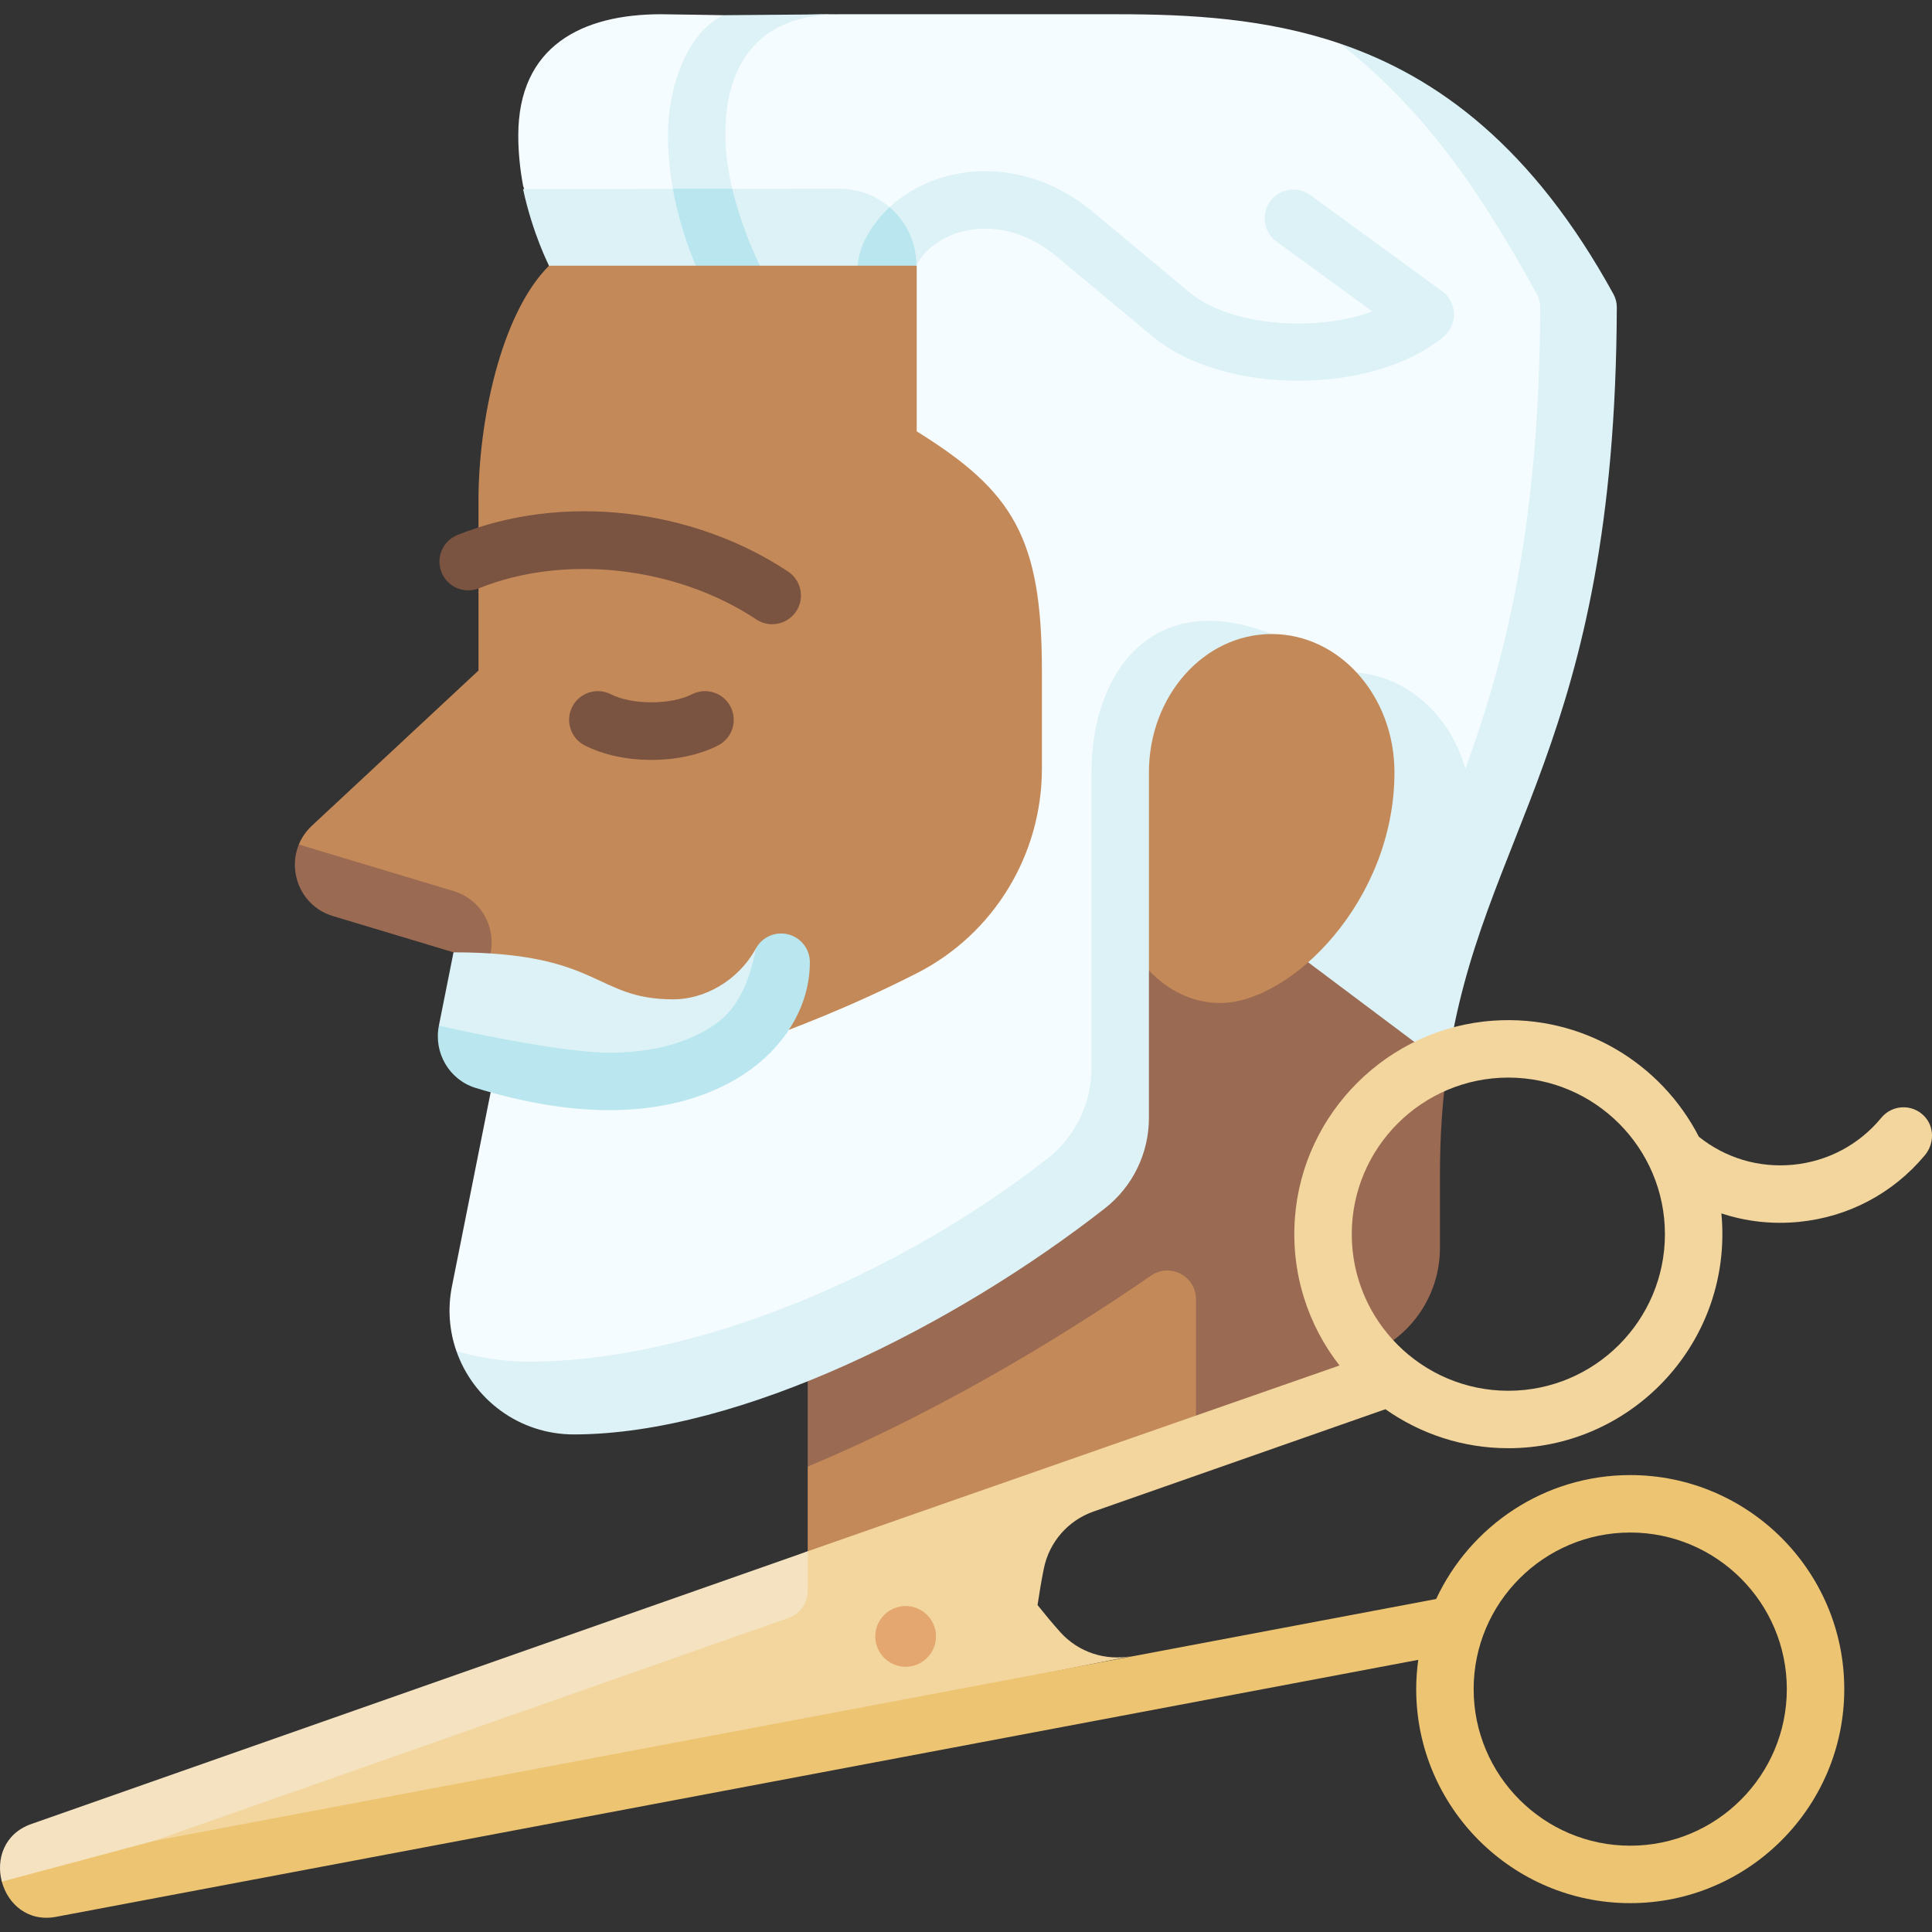 <svg id="Capa_1" enable-background="new 0 0 504.437 504.437" height="512" viewBox="0 0 504.437 504.437" width="512" xmlns="http://www.w3.org/2000/svg"><rect x="0" y="0" width="504.437" height="504.437" fill="#333333" stroke="none"/><g><path d="m210.888 382.913v32.123l101.384-35.613 10-77.654c0-.001-21.761 31.294-111.384 81.144z" fill="#c48958"/><path d="m210.888 112.627v270.285c38.199-15.917 72.404-37.956 89.623-49.85 4.977-3.437 11.761.123 11.761 6.172v40.188l43.682-25.344c11.988-4.211 20.011-15.533 20.011-28.239v-19.199c0-10.373.685-19.644 1.889-28.167v-165.846z" fill="#9a6a53"/><path d="m280.515 309.466c7.251-5.677 11.466-14.386 11.466-23.595v-55.126h90.612c10.147-27.852 29.359-92.317 29.547-150.517.004-1.185-.293-2.369-.863-3.408-15.573-28.385-28.952-47.924-61.397-65.439-19.286-6.565-39.073-7.663-58.16-7.663-1.488 0-44.983 0-72.562 0s-30.3 3.25-30.3 3.25v-3s-14.881-.25-16.276-.25c-20.567 0-37.261 8.253-37.261 31.671 0 4.613.502 9.042 1.255 13.092l6.774 20.883v139.438l-25.344 127.041c-1.18 5.914-.664 11.697 1.159 16.919 0 0 12.495 12.763 28.771 12.763 43.525.002 93.8-25.702 132.579-56.059z" fill="#f5fcff"/><g fill="#dcf2f6"><path d="m382.594 200.746c-4.107-14.612-16.237-25.203-30.561-25.203-17.702 0-20-10-20-10-31.033-12.213-47.052 10-47.052 36.123v77.205c0 9.209-4.215 17.919-11.466 23.595-38.779 30.357-92.054 53.06-135.578 53.06-6.744 0-13.08-1.118-18.771-2.763 4.371 12.523 16.309 21.799 30.771 21.763 43.524-.106 99.799-28.704 138.578-59.06 7.251-5.677 11.466-14.386 11.466-23.595v-38.481l19.041-19.041 58.832 44.125c8.631-61.121 43.917-83.769 44.287-198.246.004-1.185-.293-2.369-.863-3.408-21.029-38.332-45.77-56.715-71.397-65.439 21.271 16.688 35.825 37.053 51.397 65.439.57 1.039.867 2.222.863 3.408-.188 58.2-9.4 92.666-19.547 120.518z"/><path d="m219.268 49.28-82.701.085c2.531 11.766 6.784 20 6.784 20v14.023l95.917-14.108c0-11.046-8.954-20-20-20z"/><path d="m219.159 3.718-30.3.25c-9.755 4.832-14.461 18.974-14.461 31.421 0 4.893.509 9.582 1.28 13.889l8.525 6 6.985-6c-1.052-4.44-1.79-9.215-1.79-13.889 0-5.977 0-31.671 29.761-31.671z"/></g><path d="m183.265 72.81c1.332 2.575 17.034.236 15.151-3.445-.052-.101-4.613-9.053-7.227-20.085h-15.51c2.388 13.341 7.313 23.001 7.586 23.53z" fill="#bae6ef"/><path d="m376.555 76.058-34.438-25.122c-3.347-2.439-8.037-1.708-10.479 1.64-2.44 3.346-1.707 8.038 1.64 10.479l25.045 18.27c-14.955 5.469-37.188 3.811-47.729-4.97l-25.369-21.132c-10.413-8.674-23.43-12.23-35.713-9.756-6.724 1.355-12.657 4.378-17.235 8.639l6.992 15.173v.001c2.339-4.508 7.275-7.913 13.206-9.107 7.803-1.575 16.243.822 23.15 6.576l25.369 21.132c9.227 7.686 23.599 11.528 37.97 11.528 14.372 0 28.744-3.843 37.971-11.528 1.776-1.479 2.771-3.694 2.696-6.004s-1.209-4.456-3.076-5.819z" fill="#dcf2f6"/><path d="m232.276 54.107c-2.568 2.39-4.714 5.166-6.323 8.266-1.907 3.678-2.012 6.992-2.012 6.992s13.419 3.593 15.326-.085v-.001c.001-6.074-2.716-11.504-6.991-15.172z" fill="#bae6ef"/><path d="m239.354 112.627v-43.262h-96.002c-12.766 12.766-18.419 41.152-18.419 61.173v44.532l-43.487 40.509c-1.561 1.454-2.687 3.137-3.42 4.922l49.196 31.1 65.821 22.047c13.882-4.889 29.615-11.02 46.409-19.585 20.035-10.219 32.585-30.883 32.585-53.374v-25.619c-.001-34.691-7.546-46.843-32.683-62.443z" fill="#c48958"/><path d="m118.409 232.649-40.384-12.148c-2.972 7.24.631 16.19 8.919 18.683l31.465 9.466 8.812 2.951c3.173-7.285-.422-16.428-8.812-18.952z" fill="#9a6a53"/><path d="m299.981 201.665c0-19.95 14.35-36.123 32.052-36.123s32.052 16.173 32.052 36.123c0 33.743-27.226 60.216-45.486 60.216-7.092 0-13.588-3.193-18.617-8.492v-51.724z" fill="#c48958"/><path d="m502.412 291.411c-3.174-3.276-8.382-2.992-11.201.427-5.796 7.036-13.985 11.395-23.059 12.271-8.911.861-17.606-1.729-24.575-7.299-9.818-19.131-30.349-31.898-53.621-30.324-27.538 1.862-49.826 24.008-51.862 51.534-1.076 14.536 3.462 28.007 11.645 38.504 0 0-106.955 37.308-138.851 48.512l-210.408 86.252 295.083-58.925c-6.894 1.377-14.017-.968-18.712-6.201-2.074-2.312-4.051-4.705-5.954-7.089.476-3.165 1.003-6.393 1.661-9.601 1.409-6.868 6.32-12.493 12.936-14.812l76.228-26.718c9.09 6.404 20.158 10.18 32.098 10.18 30.814 0 55.884-25.069 55.884-55.884 0-1.83-.089-3.643-.262-5.428 6.402 2.12 13.236 2.897 20.152 2.229 12.942-1.251 24.634-7.421 32.964-17.387 2.496-2.986 2.562-7.446-.146-10.241zm-108.592 71.711c-22.543 0-40.883-18.341-40.883-40.884s18.34-40.883 40.883-40.883 40.884 18.34 40.884 40.883-18.341 40.884-40.884 40.884z" fill="#f3d69e"/><path d="m425.648 385.136c-22.413 0-41.774 13.269-50.673 32.357l-374.495 70.654v3.141c1.547 5.782 6.74 10.587 14.177 9.184 11.587-2.186 355.644-67.097 355.644-67.097-.344 2.501-.536 5.05-.536 7.645 0 30.813 25.069 55.883 55.884 55.883 30.813 0 55.883-25.069 55.883-55.883-.001-30.814-25.07-55.884-55.884-55.884zm0 96.767c-22.543 0-40.884-18.34-40.884-40.883s18.341-40.884 40.884-40.884 40.883 18.341 40.883 40.884-18.34 40.883-40.883 40.883z" fill="#edc472"/><circle cx="236.458" cy="427.261" fill="#e3a76f" r="7.927"/><path d="m210.888 415.364v-10.329s-195.877 68.806-202.722 71.211c-7.137 2.507-9.232 9.263-7.686 15.042l39.619-10.616 165.774-58.232c3.004-1.055 5.015-3.892 5.015-7.076z" fill="#f4e2c1"/><path d="m201.619 162.984c-1.423 0-2.86-.404-4.136-1.249-20.938-13.87-50.053-17.141-72.445-8.137-3.842 1.541-8.211-.318-9.757-4.161-1.545-3.844.318-8.212 4.161-9.757 27.187-10.926 61.071-7.181 86.326 9.551 3.453 2.287 4.397 6.941 2.109 10.395-1.442 2.177-3.827 3.358-6.258 3.358z" fill="#7a5341"/><path d="m170.085 198.415c-6.216 0-12.432-1.259-17.388-3.774-3.693-1.874-5.168-6.389-3.293-10.082 1.874-3.692 6.389-5.169 10.082-3.293 5.548 2.814 15.652 2.814 21.198 0 3.694-1.878 8.208-.4 10.082 3.293 1.875 3.693.4 8.208-3.293 10.082-4.956 2.515-11.171 3.774-17.388 3.774z" fill="#7a5341"/><path d="m192.82 273.067c7.326-5.409 14.661-23.063 4.553-25.451-4.811 8.76-13.757 13.308-21.538 13.308-20.745 0-18.807-12.274-57.426-12.274l-3.82 19.147c6.985 10.474 31.445 15.053 42.92 15.053 18.234-.001 29.266-5.321 35.311-9.783z" fill="#dcf2f6"/><path d="m124.003 283.998c13.632 4.201 25.367 5.862 35.077 5.862 18.841 0 30.691-6.021 37.079-10.736 9.716-7.173 15.288-17.341 15.288-27.897 0-3.425-2.319-6.414-5.637-7.265-3.316-.854-6.789.652-8.438 3.654-1.531 7.875-4.278 15.125-10.123 19.44-4.822 3.56-13.624 7.804-28.17 7.804-9.154 0-28.234-3.373-44.49-7.064-1.398 7.011 2.629 14.014 9.414 16.202z" fill="#bae6ef"/></g></svg>